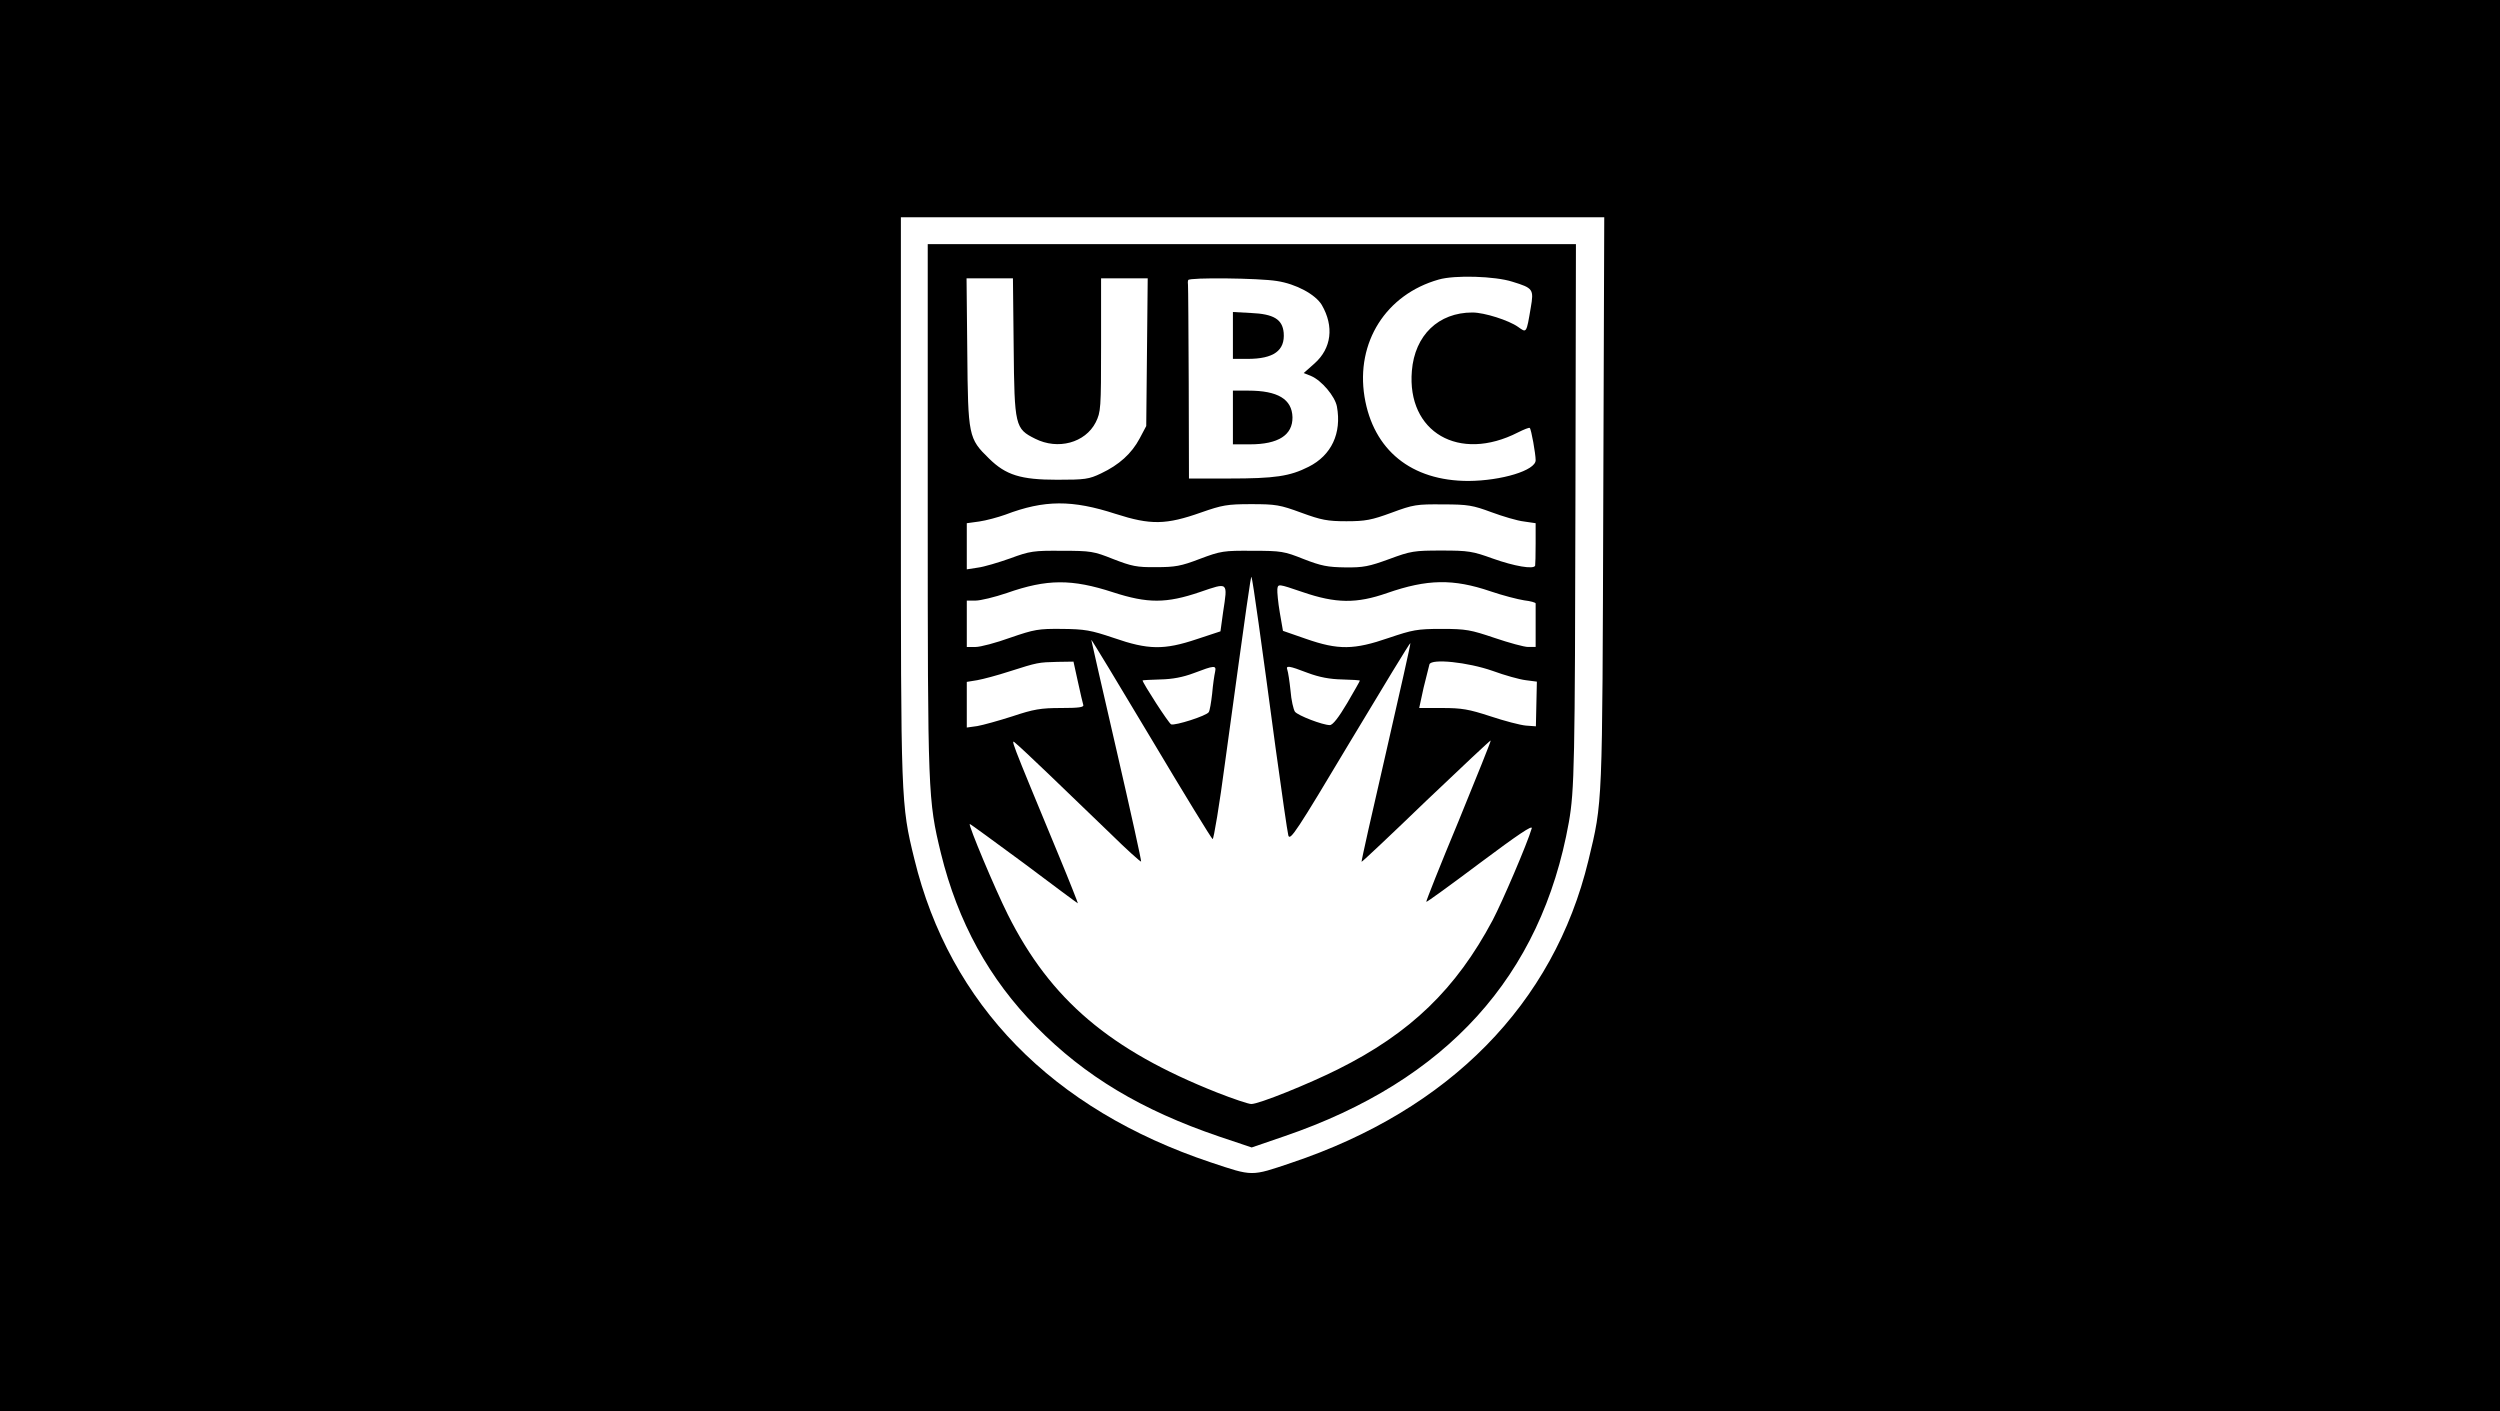 <?xml version="1.0" standalone="no"?>
<!DOCTYPE svg PUBLIC "-//W3C//DTD SVG 20010904//EN"
 "http://www.w3.org/TR/2001/REC-SVG-20010904/DTD/svg10.dtd">
<svg version="1.0" xmlns="http://www.w3.org/2000/svg"
 width="1024pt" height="578pt" viewBox="0 0 1024 578"
 preserveAspectRatio="xMidYMid meet">

<g transform="translate(0,578) scale(0.1,-0.1)"
fill="#000000" stroke="none">
<path d="M0 2890 l0 -2890 5120 0 5120 0 0 2890 0 2890 -5120 0 -5120 0 0
-2890z m6567 838 c-4 -1264 -2 -1228 -61 -1473 -142 -587 -569 -1021 -1217
-1238 -166 -56 -156 -56 -330 2 -649 217 -1069 646 -1214 1243 -55 224 -55
235 -55 1479 l0 1149 1440 0 1441 0 -4 -1162z"/>
<path d="M3800 3696 c0 -1171 1 -1192 54 -1411 69 -281 198 -516 391 -711 200
-203 431 -341 748 -449 l134 -45 134 46 c664 227 1052 655 1165 1286 23 131
25 241 27 1336 l2 1032 -1327 0 -1328 0 0 -1084z m2395 930 c85 -26 88 -31 75
-106 -18 -107 -17 -104 -52 -79 -38 27 -138 59 -187 59 -139 0 -236 -93 -248
-239 -21 -251 193 -376 435 -252 24 12 46 21 48 18 6 -5 24 -106 24 -132 0
-42 -140 -84 -275 -85 -234 0 -390 126 -426 345 -36 223 88 419 304 480 65 19
231 14 302 -9z m-2043 -268 c3 -324 6 -334 88 -375 93 -47 205 -17 248 67 21
43 22 54 22 317 l0 273 96 0 95 0 -3 -302 -3 -303 -27 -51 c-33 -62 -84 -108
-158 -143 -50 -24 -66 -26 -180 -26 -149 0 -210 19 -279 87 -84 82 -86 91 -89
436 l-3 302 95 0 95 0 3 -282z m1078 271 c79 -12 158 -55 184 -98 51 -88 40
-178 -30 -240 l-44 -39 30 -12 c43 -18 98 -83 106 -125 20 -109 -22 -200 -116
-247 -77 -39 -138 -48 -326 -48 l-164 0 -1 390 c-1 215 -2 396 -3 403 -1 6 -1
15 1 20 6 11 289 8 363 -4z m-660 -954 c143 -46 206 -45 350 6 86 30 106 34
205 34 101 0 118 -3 205 -35 82 -30 107 -35 185 -35 78 0 103 5 185 35 89 33
102 35 210 34 104 0 123 -4 199 -32 46 -17 106 -35 133 -38 l48 -7 0 -83 c0
-46 -1 -87 -2 -91 -6 -16 -86 -2 -173 29 -83 30 -100 33 -210 33 -113 0 -126
-2 -215 -35 -82 -30 -106 -35 -180 -34 -72 1 -98 6 -170 34 -80 32 -92 34
-210 34 -118 1 -130 -1 -215 -33 -78 -30 -102 -34 -180 -34 -79 -1 -100 4
-175 33 -80 32 -92 34 -210 34 -116 1 -131 -1 -212 -31 -48 -17 -108 -35 -133
-38 l-45 -7 0 95 0 94 51 7 c28 4 76 17 107 28 160 61 274 61 452 3z m585
-446 c14 -101 46 -332 70 -514 25 -181 48 -342 52 -357 7 -24 34 17 252 382
135 225 246 408 248 406 2 -1 -44 -204 -100 -449 -57 -246 -102 -447 -100
-447 3 0 122 112 265 250 144 137 263 249 264 247 2 -1 -58 -150 -132 -331
-75 -180 -134 -329 -132 -330 2 -2 101 70 221 160 154 115 216 157 211 141
-18 -62 -121 -302 -160 -376 -150 -282 -337 -463 -634 -611 -120 -60 -325
-143 -355 -142 -11 0 -74 21 -140 47 -439 174 -682 380 -857 729 -53 106 -162
366 -156 371 2 1 101 -72 222 -161 120 -90 219 -164 221 -164 1 0 -33 87 -77
193 -207 500 -200 482 -176 461 26 -21 204 -192 386 -368 67 -66 124 -117 126
-115 2 2 -43 206 -100 453 -57 248 -104 452 -104 455 0 4 110 -178 245 -404
134 -225 248 -411 252 -412 4 -2 28 140 51 315 92 671 105 762 108 759 2 -2
15 -86 29 -188z m-596 125 c142 -46 218 -46 356 1 117 40 114 43 95 -81 l-11
-80 -97 -32 c-134 -45 -199 -44 -340 5 -95 32 -118 36 -212 37 -97 1 -113 -2
-212 -36 -58 -21 -122 -38 -142 -38 l-36 0 0 95 0 95 36 0 c20 0 78 14 128 31
165 58 266 58 435 3z m1546 4 c50 -17 112 -33 138 -37 26 -3 48 -9 47 -13 0
-5 0 -46 0 -93 l0 -85 -31 0 c-16 0 -78 17 -137 37 -98 33 -116 37 -217 37
-101 0 -119 -4 -217 -37 -142 -49 -206 -50 -338 -4 l-95 33 -13 75 c-7 41 -11
84 -10 96 3 22 3 22 103 -12 137 -47 221 -48 347 -4 164 57 270 59 423 7z
m-1690 -370 c10 -46 20 -89 22 -95 4 -10 -18 -13 -91 -13 -83 0 -112 -5 -199
-34 -56 -18 -121 -36 -144 -40 l-43 -6 0 94 0 93 43 7 c23 4 83 20 132 36 116
37 118 37 196 39 l66 1 18 -82z m1699 44 c49 -18 110 -35 135 -38 l46 -6 -2
-91 -2 -92 -41 3 c-23 2 -88 19 -145 38 -89 29 -117 34 -198 34 l-94 0 18 83
c11 45 22 88 24 96 9 24 156 9 259 -27z m-1137 -4 c-3 -13 -9 -53 -12 -89 -4
-36 -10 -71 -14 -76 -9 -15 -138 -56 -154 -50 -10 4 -117 170 -117 180 0 1 33
3 73 4 49 1 92 9 137 26 84 32 93 33 87 5z m379 -4 c48 -18 91 -26 141 -27 40
-1 73 -3 73 -5 0 -2 -24 -44 -52 -92 -35 -59 -59 -90 -71 -90 -29 0 -131 39
-143 55 -6 9 -15 47 -18 86 -4 39 -10 77 -13 85 -7 19 5 18 83 -12z"/>
<path d="M5050 4406 l0 -96 60 0 c107 0 154 34 148 107 -5 55 -41 77 -134 81
l-74 4 0 -96z"/>
<path d="M5050 4070 l0 -110 70 0 c116 0 175 38 174 111 -2 74 -60 109 -181
109 l-63 0 0 -110z"/>
</g>
</svg>
